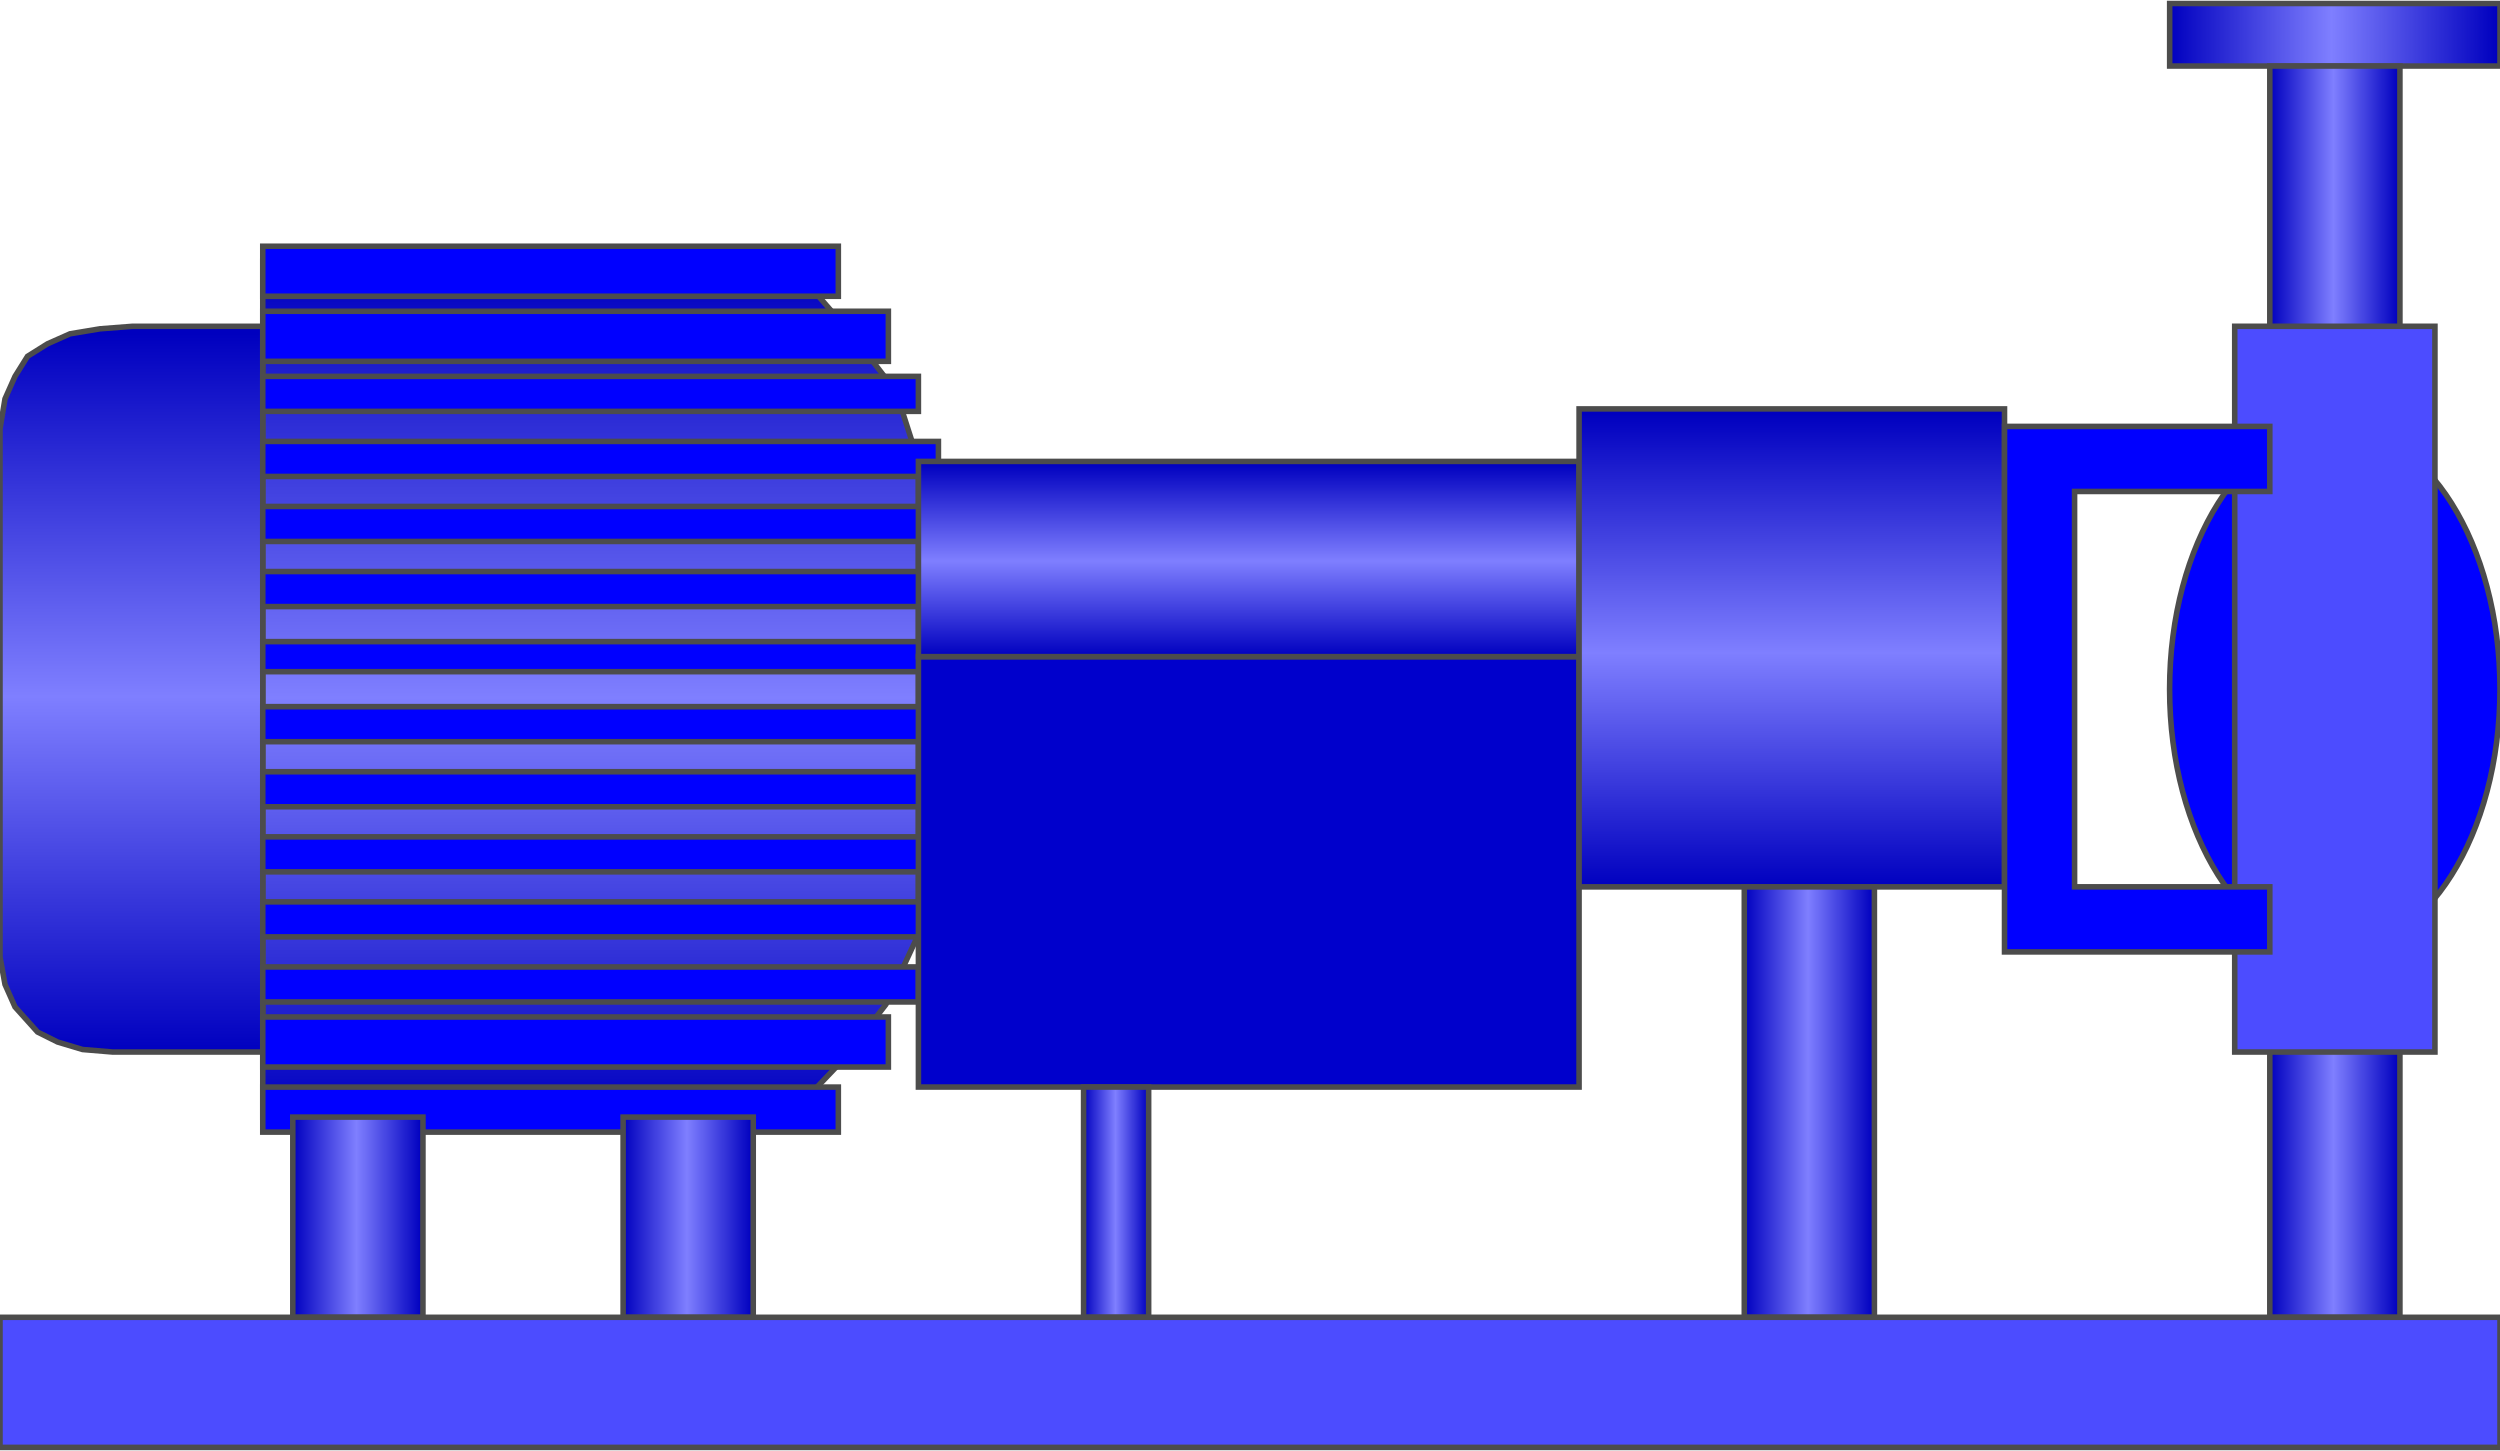 <!DOCTYPE svg PUBLIC "-//W3C//DTD SVG 1.1//EN" "http://www.w3.org/Graphics/SVG/1.1/DTD/svg11.dtd"><svg version="1.1" xmlns="http://www.w3.org/2000/svg" xmlns:xlink="http://www.w3.org/1999/xlink" width="112px" height="65px" viewBox="0 0 112.5 64.98" enable-background="new 0 0 112.5 64.98" xml:space="preserve">
<g id="Group_Volute_Chamber">
	
		<linearGradient id="SVGID_1_" gradientUnits="userSpaceOnUse" x1="26.577" y1="14.866" x2="26.577" y2="53.38" gradientTransform="matrix(1 0 0 -1 0 64.98)">
		<stop offset="0" style="stop-color:#0000BF" />
		<stop offset="0.49" style="stop-color:#7F7FFF" />
		<stop offset="0.99" style="stop-color:#0000BF" />
	</linearGradient>
	<path fill="url(#SVGID_1_)" stroke="#4C4C4C" stroke-width="0.25" d="M41.329,41.33v-0.676v-0.563v-0.676V20.609l-1.013-3.153   l-1.915-2.478l-2.252-2.59l-0.337-0.45L35.473,11.6H11.824v38.514h0.789h0.675h22.185l2.478-2.59l1.914-2.479l1.464-3.152V41.33z" />
	
		<linearGradient id="SVGID_2_" gradientUnits="userSpaceOnUse" x1="5.913" y1="17.794" x2="5.913" y2="50.452" gradientTransform="matrix(1 0 0 -1 0 64.98)">
		<stop offset="0" style="stop-color:#0000BF" />
		<stop offset="0.49" style="stop-color:#7F7FFF" />
		<stop offset="0.99" style="stop-color:#0000BF" />
	</linearGradient>
	<path fill="url(#SVGID_2_)" stroke="#4C4C4C" stroke-width="0.25" d="M11.824,14.528h-0.338h-0.338h-0.45h-4.73l-1.464,0.113   l-1.351,0.225l-1.014,0.45l-0.9,0.563l-0.563,0.901l-0.451,1.013L0,19.145v0.676v0.788v0.563V41.33v1.577l0.225,1.238l0.451,1.014   l1.013,1.126l0.901,0.45l1.126,0.338l1.351,0.113h0.676h0.789h4.617h0.676v-1.015L11.824,14.528" />
</g>
<g id="Group_Heat_Sink">
	<path fill="#0000FF" stroke="#4C4C4C" stroke-width="0.25" d="M11.824,50.79h25.901v-2.026H11.824V50.79z" />
	<path fill="#0000FF" stroke="#4C4C4C" stroke-width="0.25" d="M11.824,47.862h28.153v-2.253H11.824V47.862z" />
	<path fill="#0000FF" stroke="#4C4C4C" stroke-width="0.25" d="M11.824,31.645h31.081v1.577H11.824V31.645z" />
	<path fill="#0000FF" stroke="#4C4C4C" stroke-width="0.25" d="M11.824,28.718h31.081v1.353H11.824V28.718z" />
	<path fill="#0000FF" stroke="#4C4C4C" stroke-width="0.25" d="M11.824,25.564h31.081v1.577H11.824V25.564z" />
	<path fill="#0000FF" stroke="#4C4C4C" stroke-width="0.25" d="M11.824,22.635h30.405v1.576H11.824V22.635z" />
	<path fill="#0000FF" stroke="#4C4C4C" stroke-width="0.25" d="M11.824,19.709h30.405v1.576H11.824V19.709z" />
	<path fill="#0000FF" stroke="#4C4C4C" stroke-width="0.25" d="M11.824,16.781h29.504v1.576H11.824V16.781z" />
	<path fill="#0000FF" stroke="#4C4C4C" stroke-width="0.25" d="M11.824,34.573h31.081v1.577H11.824V34.573z" />
	<path fill="#0000FF" stroke="#4C4C4C" stroke-width="0.25" d="M11.824,37.502h30.405v1.576H11.824V37.502z" />
	<path fill="#0000FF" stroke="#4C4C4C" stroke-width="0.25" d="M11.824,40.429h30.405v1.575H11.824V40.429z" />
	<path fill="#0000FF" stroke="#4C4C4C" stroke-width="0.25" d="M11.824,43.357h29.504v1.576H11.824V43.357z" />
	<path fill="#0000FF" stroke="#4C4C4C" stroke-width="0.25" d="M11.824,13.852h28.153v2.253H11.824V13.852z" />
	<path fill="#0000FF" stroke="#4C4C4C" stroke-width="0.25" d="M11.824,10.925h25.901v2.252H11.824V10.925z" />
</g>
<g id="Group_MakeUp_Tank">
	<path fill="#0000CC" stroke="#4C4C4C" stroke-width="0.25" d="M71.059,29.393H41.329v19.369h29.729V29.393z" />
	
		<linearGradient id="SVGID_3_" gradientUnits="userSpaceOnUse" x1="56.194" y1="35.587" x2="56.194" y2="44.371" gradientTransform="matrix(1 0 0 -1 0 64.98)">
		<stop offset="0" style="stop-color:#0000BF" />
		<stop offset="0.49" style="stop-color:#7F7FFF" />
		<stop offset="0.99" style="stop-color:#0000BF" />
	</linearGradient>
	<path fill="url(#SVGID_3_)" stroke="#4C4C4C" stroke-width="0.25" d="M71.059,20.609H41.329v8.784h29.729V20.609z" />
</g>
<g id="Group_Drivershaft_Flange">
	
		<linearGradient id="SVGID_4_" gradientUnits="userSpaceOnUse" x1="80.631" y1="25.226" x2="80.631" y2="46.736" gradientTransform="matrix(1 0 0 -1 0 64.98)">
		<stop offset="0" style="stop-color:#0000BF" />
		<stop offset="0.49" style="stop-color:#7F7FFF" />
		<stop offset="0.99" style="stop-color:#0000BF" />
	</linearGradient>
	<path fill="url(#SVGID_4_)" stroke="#4C4C4C" stroke-width="0.25" d="M90.203,18.245H71.059v21.509h19.146L90.203,18.245   L90.203,18.245z" />
	
		<linearGradient id="SVGID_5_" gradientUnits="userSpaceOnUse" x1="78.492" y1="15.542" x2="84.348" y2="15.542" gradientTransform="matrix(1 0 0 -1 0 64.98)">
		<stop offset="0" style="stop-color:#0000BF" />
		<stop offset="0.49" style="stop-color:#7F7FFF" />
		<stop offset="0.99" style="stop-color:#0000BF" />
	</linearGradient>
	<path fill="url(#SVGID_5_)" stroke="#4C4C4C" stroke-width="0.25" d="M84.348,39.754h-5.855v19.369h5.855V39.754z" />
</g>
<g id="Group_Upstream_Pipe_Flange">
	<ellipse fill="#0000FF" stroke="#4C4C4C" stroke-width="0.25" cx="105.066" cy="30.857" rx="7.434" ry="11.824" />
	
		<linearGradient id="SVGID_6_" gradientUnits="userSpaceOnUse" x1="97.635" y1="63.571" x2="112.5" y2="63.571" gradientTransform="matrix(1 0 0 -1 0 64.98)">
		<stop offset="0" style="stop-color:#0000BF" />
		<stop offset="0.49" style="stop-color:#7F7FFF" />
		<stop offset="0.99" style="stop-color:#0000BF" />
	</linearGradient>
	<path fill="url(#SVGID_6_)" stroke="#4C4C4C" stroke-width="0.25" d="M112.5,0.002H97.635v2.814H112.5V0.002z" />
	
		<linearGradient id="SVGID_7_" gradientUnits="userSpaceOnUse" x1="102.141" y1="34.011" x2="107.996" y2="34.011" gradientTransform="matrix(1 0 0 -1 0 64.98)">
		<stop offset="0" style="stop-color:#0000BF" />
		<stop offset="0.49" style="stop-color:#7F7FFF" />
		<stop offset="0.99" style="stop-color:#0000BF" />
	</linearGradient>
	<path fill="url(#SVGID_7_)" stroke="#4C4C4C" stroke-width="0.25" d="M107.996,2.816h-5.855v56.307h5.855V2.816z" />
	<path fill="#4C4CFF" stroke="#4C4C4C" stroke-width="0.25" d="M109.572,14.528h-9.01v32.658h9.01V14.528z" />
	<path fill="#0000FF" stroke="#4C4C4C" stroke-width="0.25" d="M102.141,42.681v-2.929h-8.785V21.961h8.785v-2.928H90.203v23.648   H102.141z" />
</g>
<g id="Group_Support">
	
		<linearGradient id="SVGID_8_" gradientUnits="userSpaceOnUse" x1="13.176" y1="10.362" x2="19.032" y2="10.362" gradientTransform="matrix(1 0 0 -1 0 64.98)">
		<stop offset="0" style="stop-color:#0000BF" />
		<stop offset="0.49" style="stop-color:#7F7FFF" />
		<stop offset="0.99" style="stop-color:#0000BF" />
	</linearGradient>
	<path fill="url(#SVGID_8_)" stroke="#4C4C4C" stroke-width="0.25" d="M19.032,50.114h-5.856v9.009h5.856V50.114z" />
	
		<linearGradient id="SVGID_9_" gradientUnits="userSpaceOnUse" x1="28.04" y1="10.362" x2="33.896" y2="10.362" gradientTransform="matrix(1 0 0 -1 0 64.98)">
		<stop offset="0" style="stop-color:#0000BF" />
		<stop offset="0.49" style="stop-color:#7F7FFF" />
		<stop offset="0.99" style="stop-color:#0000BF" />
	</linearGradient>
	<path fill="url(#SVGID_9_)" stroke="#4C4C4C" stroke-width="0.25" d="M33.896,50.114H28.04v9.009h5.856V50.114z" />
	
		<linearGradient id="SVGID_10_" gradientUnits="userSpaceOnUse" x1="48.761" y1="11.038" x2="51.689" y2="11.038" gradientTransform="matrix(1 0 0 -1 0 64.98)">
		<stop offset="0" style="stop-color:#0000BF" />
		<stop offset="0.49" style="stop-color:#7F7FFF" />
		<stop offset="0.99" style="stop-color:#0000BF" />
	</linearGradient>
	<path fill="url(#SVGID_10_)" stroke="#4C4C4C" stroke-width="0.25" d="M51.689,48.762h-2.928v10.359h2.928V48.762z" />
	<path fill="#4C4CFF" stroke="#4C4C4C" stroke-width="0.25" d="M112.5,64.978v-5.855H0v5.855H112.5z" />
</g>
</svg>